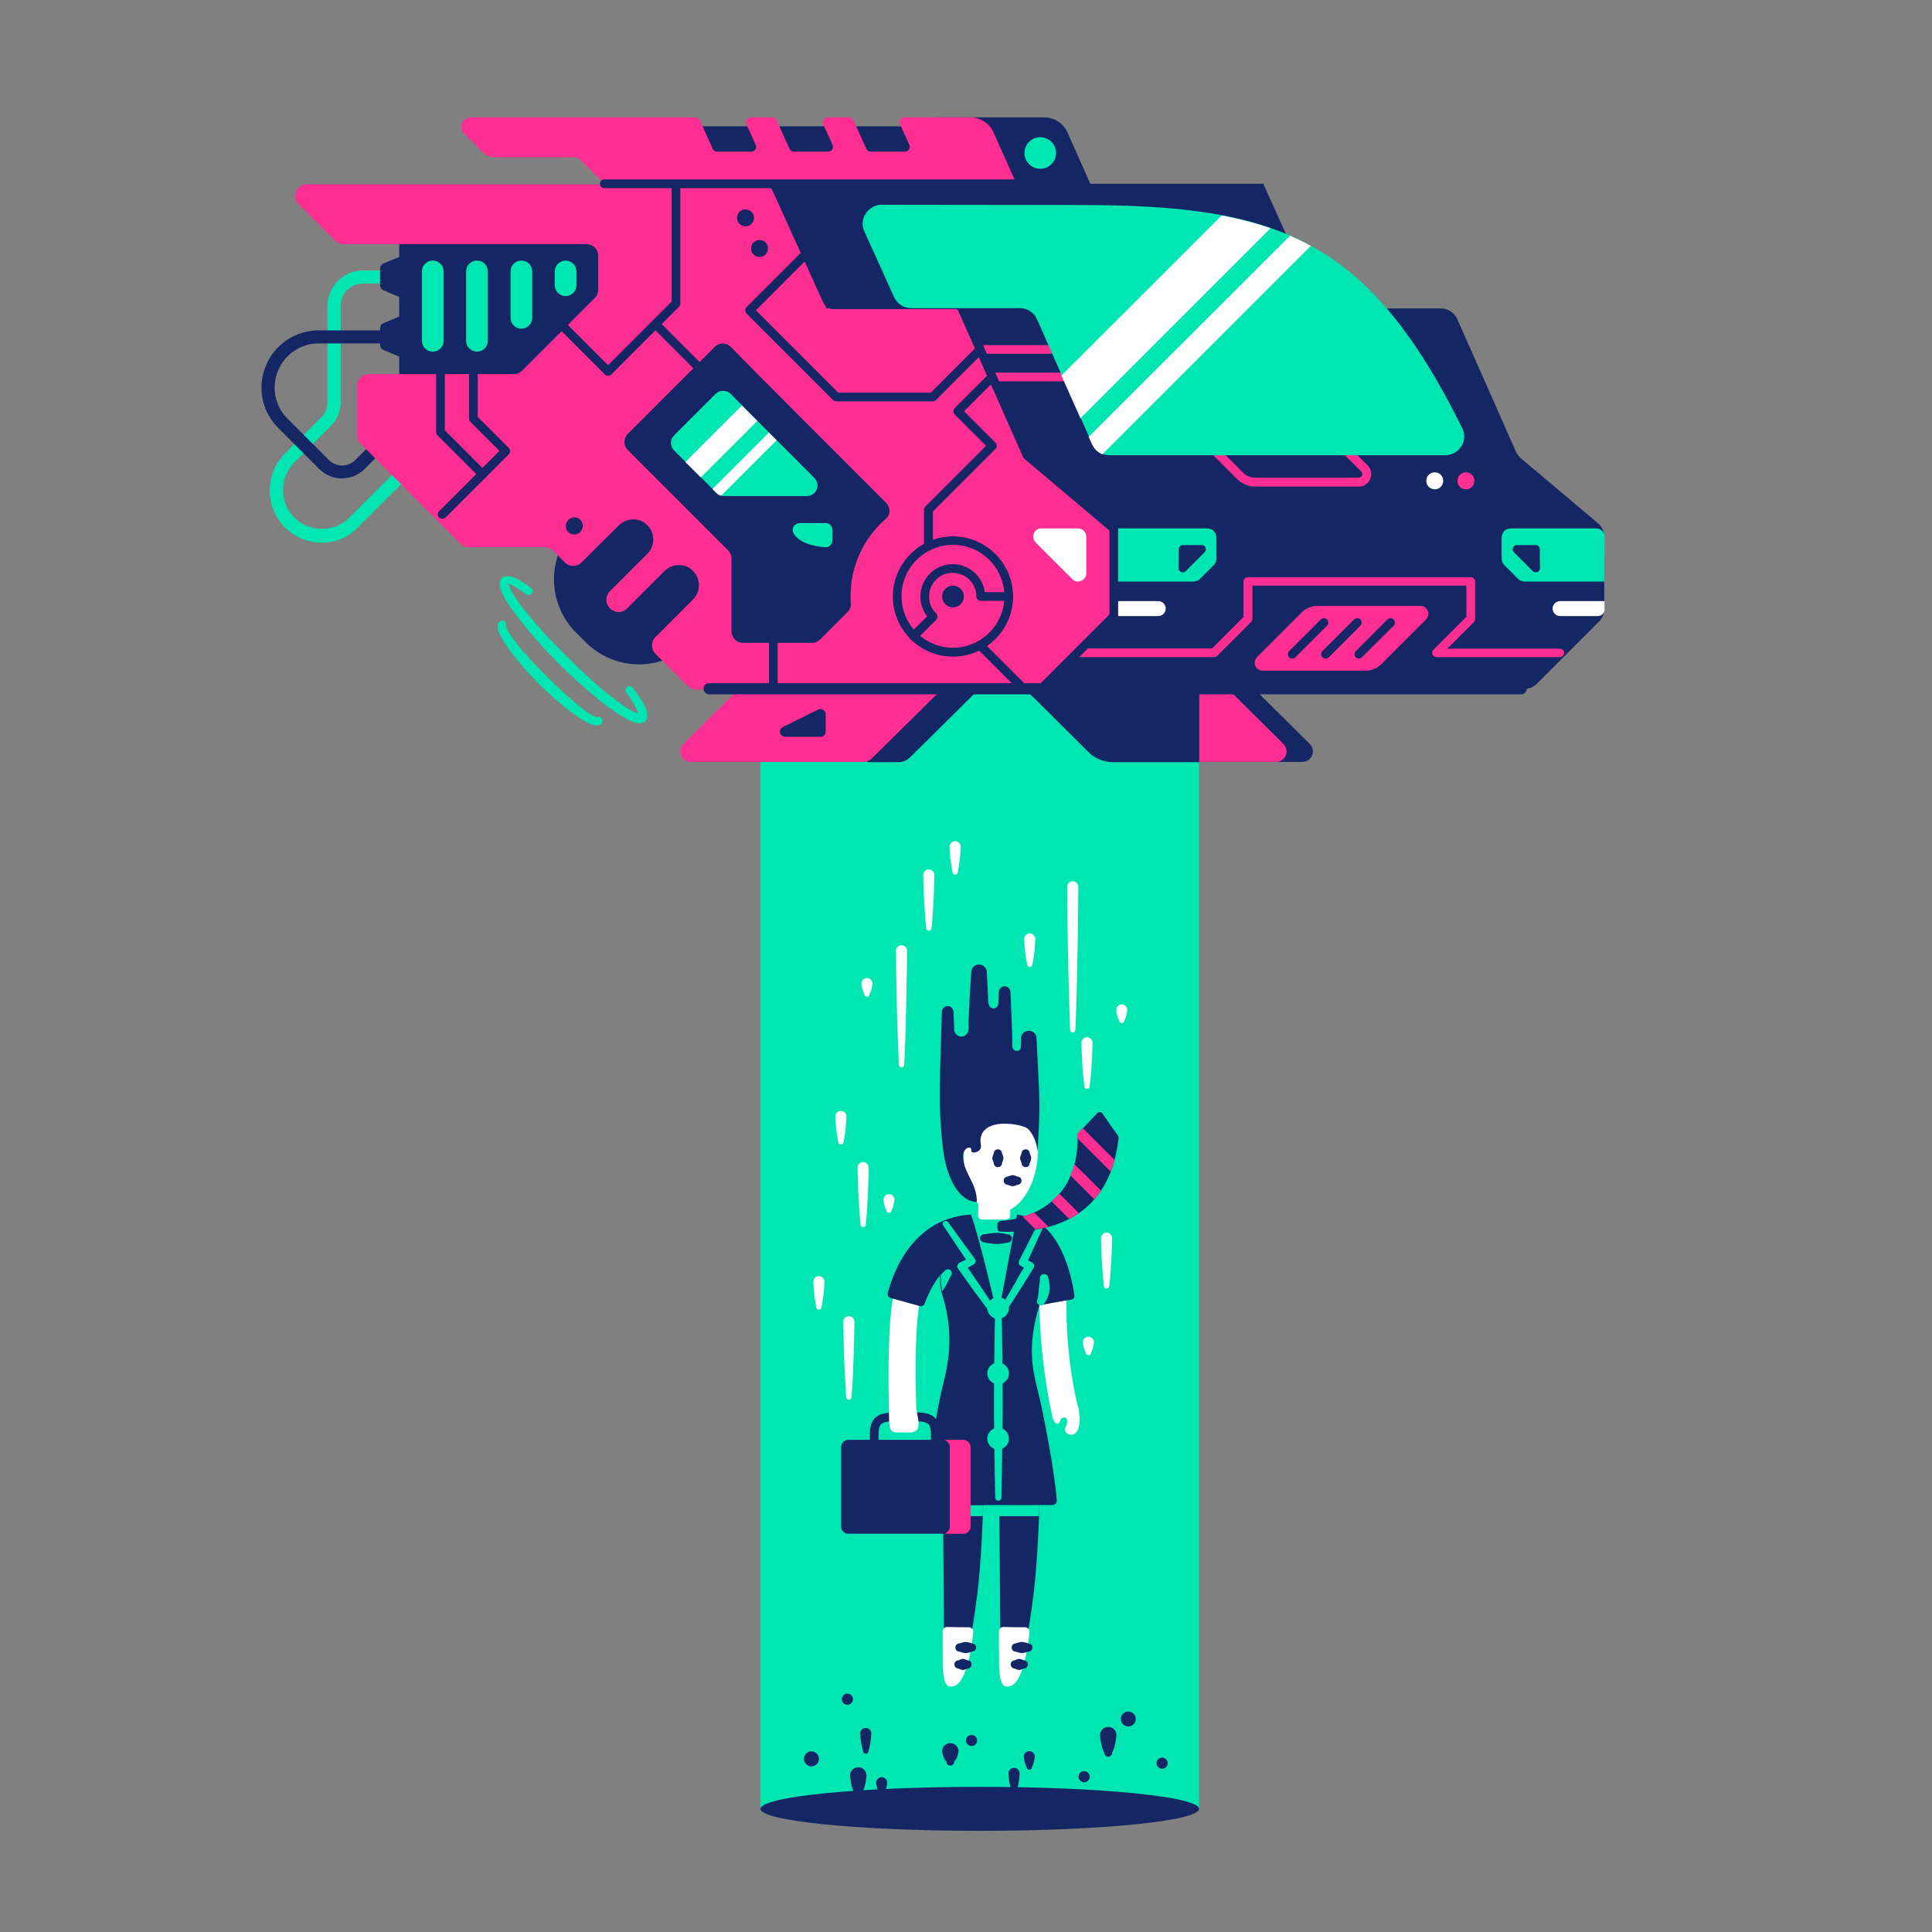 <?xml version="1.0" encoding="UTF-8"?><svg version="1.1" id="Calque_1" xmlns:serif="http://www.serif.com/" xmlns="http://www.w3.org/2000/svg" xmlns:xlink="http://www.w3.org/1999/xlink" x="0px" y="0px" viewBox="0 0 800 800" style="enable-background:new 0 0 800 800;" xml:space="preserve" width="800px" height="800px">

<rect x="0" y="0" width="800" height="800" fill="#808080" stroke="none"/>

<g id="Calque3">
	<rect x="290.8" y="52.3" width="93.6" height="17.7" style="fill:#142664;"/>
	<path d="M432.4,48.6c4.1,0,7.9,2.4,9.6,6.2c4.5,10.1,12.9,29,12.9,29h-39.4c-0.7,0-1.3-0.3-1.8-0.7
		c-3.5-3.5-18.9-18.8-28-27.8c-1.1-1.1-1.5-2.8-0.9-4.3c0.6-1.5,2.1-2.4,3.7-2.4C388.4,48.6,418.5,48.6,432.4,48.6L432.4,48.6z" style="fill:#142664;"/>
	<path d="M372.7,51.5c-0.3-0.6-0.2-1.4,0.1-2c0.4-0.6,1-0.9,1.7-0.9c7.8,0,27.3,0,27.3,0c4.1,0,7.9,2.4,9.6,6.2
		c4.5,10.1,12.9,29,12.9,29H258.1l-17.8-17.6c-0.7-0.7-1.7-1.1-2.8-1.1c0,0-24.1,0-32.6,0c-1.9,0-3.7-0.7-5-2.1
		c-2.9-2.9-7.7-7.7-7.7-7.7c-1.1-1.1-1.5-2.8-0.9-4.3c0.6-1.5,2.1-2.4,3.7-2.4h92.9c0.8,0,1.5,0.5,1.9,1.2c1.2,2.7,4.1,9.1,5.3,11.8
		c0.3,0.7,1.1,1.2,1.9,1.2c2.9,0,9.9,0,14.1,0c0.7,0,1.3-0.4,1.7-0.9c0.4-0.6,0.4-1.3,0.1-2c-1.1-2.5-2.7-6-3.8-8.4
		c-0.3-0.6-0.2-1.4,0.1-2c0.4-0.6,1-0.9,1.7-0.9c2.8,0,6.7,0,8.8,0c0.8,0,1.5,0.5,1.9,1.2c1.2,2.7,4.1,9.1,5.3,11.8
		c0.3,0.7,1.1,1.2,1.9,1.2c2.9,0,9.9,0,14.1,0c0.7,0,1.3-0.4,1.7-0.9c0.4-0.6,0.4-1.3,0.1-2c-1.1-2.5-2.7-6-3.8-8.4
		c-0.3-0.6-0.2-1.4,0.1-2c0.4-0.6,1-0.9,1.7-0.9c2.8,0,6.7,0,8.8,0c0.8,0,1.5,0.5,1.9,1.2c1.2,2.7,4.1,9.1,5.3,11.8
		c0.3,0.7,1.1,1.2,1.9,1.2c2.9,0,9.9,0,14.1,0c0.7,0,1.3-0.4,1.7-0.9c0.4-0.6,0.4-1.3,0.1-2C375.4,57.5,373.8,54,372.7,51.5
		L372.7,51.5z" style="fill:#FF2E93;"/>
	<path d="M493.7,285.2h25.6c0,0,13.9,13.8,23,22.8c1.3,1.3,1.7,3.2,1,4.8c-0.7,1.7-2.3,2.7-4.1,2.7h-13.9
		c-0.7,0-1.3-0.3-1.8-0.7C518.9,310.3,493.7,285.2,493.7,285.2L493.7,285.2z" style="fill:#142664;"/>
	<path d="M424.2,285.2h84.2c0,0,13.9,13.8,23,22.8c1.3,1.3,1.7,3.2,1,4.8c-0.7,1.7-2.3,2.7-4.1,2.7
		c-20.1,0-62.3,0-71.6,0c-1.2,0-2.3-0.5-3.1-1.3C447.7,308.5,424.2,285.2,424.2,285.2L424.2,285.2z" style="fill:#FF2E93;"/>
	<rect x="314.9" y="285.2" width="181.6" height="463.7" style="fill:#00E6B3;"/>
	<path d="M405.5,285.2h-21.1c0,0-17.9,17.7-26.3,26.1c-0.7,0.7-0.9,1.8-0.6,2.7c0.4,0.9,1.3,1.6,2.3,1.6
		c4,0,9.1,0,12.2,0c1.8,0,3.5-0.7,4.8-2C383.7,306.9,405.5,285.2,405.5,285.2L405.5,285.2z" style="fill:#142664;"/>
	<path d="M283.7,172.7c0,0-25.5,25.5-45.1,45.1c-5.9,5.9-9.2,13.8-9.2,22.1c0,8.3,3.3,16.3,9.2,22.1
		c1.3,1.3,2.6,2.6,3.9,3.9c5.9,5.9,13.8,9.2,22.1,9.2c8.3,0,16.3-3.3,22.1-9.2c19.6-19.6,45.1-45.1,45.1-45.1L283.7,172.7
		L283.7,172.7z" style="fill:#142664;"/>
	<path d="M165.3,99.8v57.3h51.8l32.9-32.9V99.8H165.3z" style="fill:#142664;"/>
	<g>
		<path d="M133.3,224.7c-5.8,0-11.2-2.2-15.3-6.3c-4.1-4.1-6.3-9.5-6.3-15.3s2.2-11.2,6.3-15.3l14.9-14.9
			c0,0,0.1-0.1,0.1-0.1c1.7-1.7,2.6-4,2.6-6.4v-39.7c0-8.1,6.6-14.7,14.7-14.7h8.1c1.5,0,2.7,1.2,2.7,2.7c0,1.5-1.2,2.7-2.7,2.7
			h-8.1c-5.1,0-9.2,4.1-9.2,9.2v39.7c0,3.9-1.5,7.6-4.3,10.4c0,0-0.1,0.1-0.2,0.1l-14.7,14.7c-3.1,3.1-4.7,7.1-4.7,11.4
			c0,4.3,1.7,8.4,4.7,11.4c3.1,3.1,7.1,4.7,11.4,4.7c4.3,0,8.4-1.7,11.4-4.7l22-22c1.1-1.1,2.8-1.1,3.8,0c1.1,1.1,1.1,2.8,0,3.8
			l-22,22C144.5,222.4,139.1,224.7,133.3,224.7z" style="fill:#00E6B3;"/>
	</g>
	<g>
		<path d="M141.6,198.1c-3.4,0-6.7-1.3-9.3-3.8l-17.1-17.1c-6.8-6.8-8.8-16.9-5.1-25.8c3.7-8.9,12.3-14.6,21.9-14.6h27
			c1.5,0,2.7,1.2,2.7,2.7s-1.2,2.7-2.7,2.7h-27c-7.4,0-14,4.4-16.9,11.3c-2.8,6.8-1.3,14.7,4,19.9l17.1,17.1c3,3,7.9,3,10.9,0
			l9.5-9.5c1.1-1.1,2.8-1.1,3.8,0c1.1,1.1,1.1,2.8,0,3.8l-9.5,9.5C148.3,196.8,144.9,198.1,141.6,198.1z" style="fill:#142664;"/>
	</g>
	<path d="M596.6,127.7c2.9,0,5.6,1.7,6.8,4.4c5.5,12.4,20.9,47.1,24.3,54.9c0.5,1,1.1,1.9,2,2.7
		c5.2,4.4,24.8,20.9,31.9,26.9c1.7,1.4,2.7,3.5,2.7,5.7v29.8c0,2-0.8,3.9-2.2,5.3c-5.6,5.6-20.2,20.2-25.7,25.7
		c-1.4,1.4-3.3,2.2-5.3,2.2c-26.5,0-214.8,0-214.8,0L289.6,76.1h233.5l23.3,51.6H596.6L596.6,127.7z" style="fill:#142664;"/>
	<path d="M240.8,232.9c-1.9,1.9-5,1.9-6.9,0c-1.7-1.7-3.6-3.6-4.9-4.9c-0.9-0.9-2.1-1.4-3.4-1.4c-6.2,0-25.2,0-31.4,0
		c-1.3,0-2.5-0.5-3.4-1.4c-6.7-6.7-34.9-34.9-41.5-41.5c-0.9-0.9-1.4-2.1-1.4-3.4c0-4.3,0-14.5,0-20.6c0-2.7,2.2-4.8,4.8-4.8h60.1
		c1.3,0,2.5-0.5,3.4-1.4c5.4-5.4,24.7-24.7,30.1-30.1c0.9-0.9,1.4-2.1,1.4-3.4c0-3.2,0-9.7,0-14.1c0-2.7-2.2-4.8-4.8-4.8
		c-19,0-88,0-100.7,0c-1.3,0-2.5-0.5-3.4-1.4c-2.9-2.9-9.6-9.6-15.1-15.1c-1.4-1.4-1.8-3.5-1.1-5.3c0.8-1.8,2.5-3,4.5-3
		c39.5,0,166.9,0,188.5,0c1.9,0,3.6,1.1,4.4,2.9c4.1,9,16.7,36.9,20.8,45.9c0.8,1.7,2.5,2.9,4.4,2.9c9.8,0,40,0,49.9,0
		c1.9,0,3.7,1.1,4.4,2.9c4.9,11,22.2,50.2,25.3,57c0.3,0.7,0.7,1.3,1.3,1.7c4.6,3.9,26.9,22.7,33.3,28.1c1.1,0.9,1.7,2.3,1.7,3.7
		c0,6.6,0,25.8,0,32c0,1.3-0.5,2.5-1.4,3.4c-5.1,5.1-22.2,22.2-27.3,27.3c-0.9,0.9-2.1,1.4-3.4,1.4c-16.1,0-124.6,0-140.8,0
		c-1.3,0-2.5-0.5-3.4-1.4c-2.9-2.9-9.4-9.4-13.4-13.4c-1.9-1.9-1.9-5,0-6.9c5.5-5.5,15.6-15.6,15.6-15.6c3.2-3.2,3.2-8.5,0-11.8
		s-8.5-3.2-11.8,0c0,0-10.1,10.1-15.6,15.6c-1.9,1.9-5,1.9-6.9,0c-0.1-0.1-0.2-0.2-0.2-0.2c-1.9-1.9-1.9-5,0-6.9
		c5.5-5.5,15.6-15.6,15.6-15.6c3.2-3.2,3.2-8.5,0-11.8s-8.5-3.2-11.8,0C256.5,217.3,246.3,227.4,240.8,232.9L240.8,232.9z" style="fill:#FF2E93;"/>
	<path d="M390.4,612.8l0.6,75.7c-0.4,2.3,1.2,4.4,3.5,4.8c2.3,0.4,4.4-1.2,4.8-3.5c0,0,3-9.7,5.5-30.8
		c1.4-11.8,2.1-27.2,2.7-46.3c0-4.7-3.8-8.6-8.6-8.6C394.2,604.2,390.4,608.1,390.4,612.8z" style="fill:#142664;"/>
	<path d="M390.4,623.2c0,0,16.8,0.1,16.7,0c0,0-0.2,4.6-0.2,4.6l-16.4,0C390.5,627.8,390.3,624.7,390.4,623.2
		L390.4,623.2z" style="fill:#00E6B3;"/>
	<path d="M413.7,612.8l0.6,75.7c-0.4,2.3,1.2,4.4,3.5,4.8c2.3,0.4,4.4-1.2,4.8-3.5c0,0,3-9.7,5.5-30.8
		c1.4-11.8,2.1-27.2,2.7-46.3c0-4.7-3.8-8.6-8.6-8.6C417.5,604.2,413.7,608.1,413.7,612.8z" style="fill:#142664;"/>
	<path d="M430.4,534.1c-0.5,26.8,5,50.8,5,50.8l11.1-2c0,0-5.5-19.2-4.9-47.3L430.4,534.1L430.4,534.1z" style="fill:#FFFFFF;"/>
	<path d="M370.6,533.4c-3.7,13.2-2.5,48.9-2.5,48.9l11.3-0.4c0,0-1.4-33.1,2.1-45.4L370.6,533.4z" style="fill:#FFFFFF;"/>
	<path d="M419.9,502.8c5.6,0.5,10.9,2.8,15.1,7.9c4.2,5.1,8,13.3,9.9,25.7c0.1,0.8-0.4,1.6-1.2,1.7
		c-3,0.5-9.7,1.7-12.7,2.3c-0.2,0-0.4,0-0.6,0c0,0.1-0.1,0.3-0.1,0.4c-4.4,14.6-3.3,23.8-1.2,32.4c3.5,13.7,8,39.2,8.5,48.3
		c0,0.4-0.2,0.9-0.5,1.2c-0.3,0.3-0.7,0.5-1.2,0.5c-8.2,0-42.9,0-51.1,0c-0.5,0-0.9-0.2-1.2-0.5c-0.3-0.3-0.5-0.8-0.5-1.2
		c0.5-9.1,4-34.6,7.4-48.2c2.2-8.5,4.6-20.8,0-36c-1-3.3-1.4-6.4-1.3-9.2c-2.4,3-4.5,6.8-6.3,11.6c-0.3,0.9-1.3,1.4-2.1,1.1
		c-2.9-0.8-8.9-2.5-11.9-3.3c-0.5-0.1-0.8-0.4-1.1-0.8c-0.2-0.4-0.3-0.9-0.2-1.4c3.2-11.3,8.2-19.1,14.2-24.3
		c5.8-5.1,12.8-7.6,20.5-8.1C402.7,502.8,419.9,502.8,419.9,502.8L419.9,502.8z" style="fill:#142664;"/>
	<path d="M402,502.8c1.4-0.2,18.3-0.2,19.2,0c-1.7,9.1-8,42.6-8,42.6S405.5,512,402,502.8z" style="fill:#00E6B3;"/>
	<g>
		<path d="M387.3,599c-1,0-1.8-0.8-1.8-1.8v-3.4c0-2-0.4-3.4-1.1-4.1c-1.3-1.2-4.1-1.2-7.3-1.1c-1.6,0-3.3,0-4.9,0
			c-3.3-0.1-6.1-0.1-7.3,1.1c-0.8,0.7-1.1,2.1-1.1,4.1v3.4c0,1-0.8,1.8-1.8,1.8s-1.8-0.8-1.8-1.8v-3.4c0-3.1,0.7-5.3,2.2-6.7
			c2.4-2.3,6-2.2,9.9-2.2c1.5,0,3.2,0,4.8,0c3.9-0.1,7.6-0.2,10,2.2c1.5,1.5,2.2,3.7,2.2,6.7v3.4C389.1,598.2,388.3,599,387.3,599z" style="fill:#142664;"/>
	</g>
	<path d="M401.9,599.2c0-0.8-0.3-1.6-0.9-2.1s-1.3-0.9-2.1-0.9c-2,0-4.5,0-6.5,0c-0.8,0-1.6,0.3-2.1,0.9
		c-0.6,0.6-0.9,1.3-0.9,2.1c0,7.3,0,25.7,0,32.9c0,0.8,0.3,1.6,0.9,2.1s1.3,0.9,2.1,0.9c2,0,4.5,0,6.5,0c0.8,0,1.6-0.3,2.1-0.9
		c0.6-0.6,0.9-1.3,0.9-2.1C401.9,624.9,401.9,606.5,401.9,599.2z" style="fill:#FF2E93;"/>
	<path d="M379.3,581.2c0,5.6,4,12.1-3.3,12c-8.2-0.2-7.9,1.5-7.9-12C368.1,581.2,379.3,577.5,379.3,581.2z" style="fill:#FFFFFF;"/>
	<path d="M435.5,585c0.6,5.2,3,5.2,3.4,3.5c0.6-2.5,4.6-2.3,2.3,2.6c-1.7,3.5,8.1,7,5.4-8.2
		C446.6,582.9,439.1,578.1,435.5,585L435.5,585z" style="fill:#FFFFFF;"/>
	<path d="M430.6,529.4c0,1.2-0.2,2.5-0.4,3.8c-0.1,0.4-0.1,0.8-0.1,1.2c0,0.4-0.1,0.8-0.1,1.2c-0.1,0.9-0.2,1.7-0.5,2.6
		c-0.4,0.8,0,1.8,0.8,2.2c0.8,0.4,1.8,0,2.2-0.8c0.8-1.1,1.3-2.3,1.7-3.5c0.2-0.5,0.3-1.1,0.4-1.7c0.1-0.8,0.1-1.5,0-2.2
		c-0.1-1.1-0.3-2.2-0.6-3.2c-0.1-0.9-1-1.6-1.9-1.4C431.2,527.7,430.5,528.5,430.6,529.4L430.6,529.4z" style="fill:#00E6B3;"/>
	<path d="M387.7,530.3c0,0,0-0.1,0.1-0.1c0.3-0.5,0.6-0.9,0.9-1.3c0.8-1,1.6-1.8,2.5-2.7c0.6-0.7,1.6-0.8,2.3-0.3
		c0.7,0.6,0.8,1.6,0.3,2.3c-0.6,1-1,1.9-1.5,2.9c-0.2,0.4-0.4,0.8-0.6,1.2c-0.4,0.7-0.8,1.3-1.2,1.9c-0.1,0.2-0.2,0.3-0.3,0.5
		c-0.5-2.4-0.8-4.7-0.7-6.9C388.8,528.7,388.3,529.5,387.7,530.3L387.7,530.3z" style="fill:#00E6B3;"/>
	<path d="M400,521.6l-9.4-14.1c-0.4-0.6-0.3-1.3,0.3-1.7c0.6-0.4,1.3-0.3,1.7,0.3l11.1,15.2c0.3,0.4,0.4,0.9,0.2,1.3
		c-0.1,0.5-0.4,0.9-0.9,1.1l-2.3,1.2c1,1.4,2.5,3.6,4.2,6.1c2.8,4.1,5.9,8.9,7.8,11.6c0.6,0.8,1,1.4,1.2,1.8c0.1,0,0.2,0.1,0.1,0.2
		c0.3,0.3,0.4,0.7,0.3,1.1c-0.1,0.4-0.3,0.7-0.6,0.8c-0.2,0.1-0.8,0.5-1.5-0.2c-0.1,0-0.2-0.2-0.3-0.3c-0.3-0.3-0.8-1-1.5-1.9
		c-2-2.6-5.4-7.2-8.3-11.2c-2.9-4.1-5.4-7.6-5.4-7.6c-0.3-0.4-0.4-0.9-0.2-1.4c0.1-0.5,0.4-0.9,0.9-1.1L400,521.6L400,521.6z
		 M412.8,544.2c-0.3,0.1-0.6,0.3-0.7,0.7C412.2,544.5,412.5,544.3,412.8,544.2z M413.8,544.2c0.1,0.1,0.2,0.1,0.3,0.2c0,0,0,0.1,0,0
		l0,0c0,0,0,0,0,0c0,0,0,0,0,0l-0.1-0.1C413.9,544.2,413.8,544.2,413.8,544.2L413.8,544.2z M413.6,544.1c-0.2-0.1-0.4-0.1-0.6-0.1
		c0.1,0,0.3,0,0.4,0C413.5,544.1,413.6,544.1,413.6,544.1z" style="fill:#00E6B3;"/>
	<path d="M424,524.9l-1.3-0.7c-0.8-0.4-1.1-1.4-0.7-2.2l8-15.7c0.3-0.6,1-0.9,1.7-0.6c0.6,0.3,0.9,1,0.6,1.7l-6.6,14.5
		l1.6,0.8c0.4,0.2,0.7,0.6,0.9,1c0.1,0.5,0.1,0.9-0.2,1.3c0,0-2.1,3.5-4.7,7.6c-2.6,4-5.6,8.7-7.3,11.3c-0.6,0.9-1.1,1.6-1.3,1.9
		c-1,1.4-2.4-0.1-2.4-0.3c-0.1-0.4,0-0.8,0.3-1.1l0,0c0.2-0.3,0.6-1,1.1-1.9c1.6-2.7,4.4-7.4,6.8-11.5
		C421.7,528.5,423.1,526.3,424,524.9L424,524.9z" style="fill:#00E6B3;"/>
	<path d="M405.1,498.6c-3.9-4.6-6.1-12.6-6.1-20.9c0-8.5,6.9-15.4,15.4-15.4s15.9,6.9,15.4,15.4
		c-0.6,11.5-5.5,20-11.5,23.2v2.5c0,0.4-0.2,0.8-0.5,1.1c-0.3,0.3-0.7,0.5-1.1,0.5c-2.5,0-7.5,0-10.1,0c-0.4,0-0.8-0.2-1.1-0.5
		c-0.3-0.3-0.5-0.7-0.5-1.1L405.1,498.6L405.1,498.6z" style="fill:#FFFFFF;"/>
	<path d="M407.6,514.4c-0.2,0-0.4,0-0.7-0.1c-0.3-0.1-0.5-0.3-0.6-0.4c-0.5-0.4-0.5-0.9-0.5-1.3c0-0.2,0.1-1.1,1.4-1.5
		c0,0,0.1,0,0.2,0c0,0,0.1,0,0.1,0c0.2,0,0.5-0.1,0.9-0.1c0.7-0.1,1.6-0.3,2.7-0.4c0.6,0,1.2-0.1,1.8-0.1c0.8,0,1.6,0.1,2.2,0.2
		c1.3,0.2,2.2,0.4,2.2,0.4c0.9,0,1.7,0.8,1.7,1.7c0,0.9-0.8,1.7-1.7,1.7c0,0-0.9,0.2-2.2,0.4c-0.7,0.1-1.4,0.2-2.2,0.2
		c-0.6,0-1.2,0-1.8-0.1c-1.1-0.1-2-0.3-2.7-0.4c-0.3,0-0.5-0.1-0.7-0.2l0,0C407.8,514.4,407.7,514.4,407.6,514.4L407.6,514.4
		c0,0.2,0,0.3-0.1,0.5L407.6,514.4z" style="fill:#142664;"/>
	<path d="M423,477.6c0,0-0.2,0.4-0.4,1c-0.1,0.3-0.2,0.7-0.2,1c0,0.2,0,0.4,0.1,0.6c0.2,0.8,0.5,1.4,0.5,1.4
		c0,0.9,0.7,1.7,1.7,1.7s1.7-0.7,1.7-1.7c0,0,0.3-0.6,0.5-1.4c0-0.2,0.1-0.4,0.1-0.6c0-0.4-0.1-0.7-0.2-1c-0.2-0.6-0.4-1-0.4-1
		c0-0.9-0.7-1.7-1.7-1.7S423,476.7,423,477.6L423,477.6z" style="fill:#142664;"/>
	<path d="M421.3,487.2c0,0-0.4-0.2-1-0.4c-0.3-0.1-0.7-0.2-1-0.2c-0.2,0-0.4,0-0.6,0.1c-0.8,0.2-1.4,0.5-1.4,0.5
		c-0.9,0-1.7,0.7-1.7,1.7c0,0.9,0.7,1.7,1.7,1.7c0,0,0.6,0.3,1.4,0.5c0.2,0,0.4,0.1,0.6,0.1c0.4,0,0.7-0.1,1-0.2
		c0.6-0.2,1-0.4,1-0.4c0.9,0,1.7-0.7,1.7-1.7C423,487.9,422.2,487.2,421.3,487.2z" style="fill:#142664;"/>
	<path d="M411.5,477.6c0,0-0.2,0.4-0.4,1c-0.1,0.3-0.2,0.7-0.2,1c0,0.2,0,0.4,0.1,0.6c0.2,0.8,0.5,1.4,0.5,1.4
		c0,0.9,0.7,1.7,1.7,1.7s1.7-0.7,1.7-1.7c0,0,0.3-0.6,0.5-1.4c0-0.2,0.1-0.4,0.1-0.6c0-0.4-0.1-0.7-0.2-1c-0.2-0.6-0.4-1-0.4-1
		c0-0.9-0.7-1.7-1.7-1.7S411.5,476.7,411.5,477.6L411.5,477.6z" style="fill:#142664;"/>
	<path d="M404.5,497.7c-7.2-0.1-12.5-9.5-14-21.9c-1.5-12.5-1.3-19.1-1.3-25.7v0c0-2.5,0.1-4.9,0.1-7.3
		c0.3-9.3,0.7-23.8,0.7-23.8c0-1.3,1.1-2.4,2.4-2.4c1.3,0,2.4,1.1,2.4,2.4c0,0,0.2,2.8,0.3,7.1c0,0,0,0,0,0.1c0.2,4,6.2,4.4,6-1
		c0,0,0,0,0,0c-0.1-1.7,0-3.2,0.1-5.6c0.4-9.3,1-17,1-17c0-1.8,1.4-3.2,3.2-3.2c1.8,0,3.2,1.4,3.2,3.2c0,0,0.3,5.2,0.6,12.1
		c0.2,4,4.1,3.4,4.2,0.8l0.2-4.7c0-1.3,1.1-2.4,2.4-2.4c1.3,0,2.4,1.1,2.4,2.4c0,0,0.4,7.7,0.7,17c0,1.4,0.1,3.2,0.1,5.4v0
		c0,2.4,3.4,2.7,3.5,0.4l0.1-3.6c0-1.8,1.4-3.2,3.2-3.2c1.8,0,3.2,1.4,3.2,3.2c0,0,0.6,11.1,1,20.4c0.1,2.4,0.2,4.8,0.2,7.3
		c0,4.2-0.2,8.5-0.4,12.2c-0.2,3.5-0.4,6.6-0.5,8.8v0l0,0c0,0.1,0,0.3,0,0.4l0,0c0-0.5,0.1-0.9,0.1-1.4c0-3.6-1.2-6.9-3.3-9.6
		c-0.4-0.5-0.9-0.9-1.5-1.2c-2-0.9-4.7-1.5-8.5-1.6c-0.1,0-0.2,0-0.3,0c-6.2,0-10.8,2.6-9.9,8.5c0.1,0.4,0.1,0.8,0.1,1
		c0.1,2.2-4.2,3.4-4,1.5c0.2-1.9-2.8-1.5-3.4,1.8c0,0.3,0,0.6,0,0.9C399,486,404.5,489.6,404.5,497.7L404.5,497.7L404.5,497.7
		L404.5,497.7z" style="fill:#142664;"/>
	<path d="M462.9,470.2c0.2,0.3,0.3,0.6,0.3,1c-4,36-32.2,39.4-48.9,38.8c-0.7,0-1.3-0.6-1.3-1.4c0-0.5,0-1.1,0-1.6
		c0-0.7,0.6-1.3,1.3-1.4c13.4-1,32.5-8.8,31.9-35.5c0-0.4,0.1-0.7,0.4-1c1.3-1.4,5.7-6,7.8-8.2c0.3-0.3,0.7-0.5,1.1-0.4
		c0.4,0,0.8,0.2,1,0.6C458.1,463.5,461.8,468.7,462.9,470.2L462.9,470.2z" style="fill:#142664;"/>
	<path d="M412,545.3c0,0-0.2,8-0.3,18.7c-0.1,5.7-0.1,12.2-0.1,18.7c0,3.8,0,7.6,0.1,11.2c0.1,14.3,0.4,26.2,0.4,26.2
		c0,0.7,0.6,1.3,1.3,1.3s1.3-0.6,1.3-1.3c0,0,0.2-11.9,0.4-26.2c0-3.6,0.1-7.4,0.1-11.2c0-6.5-0.1-13-0.1-18.7
		c-0.1-10.7-0.3-18.7-0.3-18.7c0-0.7-0.6-1.3-1.3-1.3S412,544.6,412,545.3L412,545.3z" style="fill:#00E6B3;"/>
	<path d="M393.3,599.2c0-0.8-0.3-1.6-0.9-2.1s-1.3-0.9-2.1-0.9c-8.2,0-30.8,0-39,0c-0.8,0-1.6,0.3-2.1,0.9
		c-0.6,0.6-0.9,1.3-0.9,2.1c0,7.3,0,25.7,0,32.9c0,0.8,0.3,1.6,0.9,2.1c0.6,0.6,1.3,0.9,2.1,0.9c8.2,0,30.8,0,39,0
		c0.8,0,1.6-0.3,2.1-0.9c0.6-0.6,0.9-1.3,0.9-2.1C393.3,624.9,393.3,606.5,393.3,599.2z" style="fill:#142664;"/>
	<path d="M424.4,673.8c0.5,0,1,0.2,1.4,0.6c0.4,0.4,0.5,0.9,0.5,1.5c-2.5,22.2-7.5,22.8-9.9,22.4
		c-1.6-0.2-2.7-3.1-2.7-9.5c0-7.5-0.1-11.3-0.1-13.2c0-0.5,0.2-1,0.5-1.3c0.4-0.4,0.8-0.6,1.3-0.6
		C417.7,673.8,421.9,673.8,424.4,673.8z" style="fill:#FFFFFF;"/>
	<path d="M401.1,673.8c0.5,0,1,0.2,1.4,0.6c0.4,0.4,0.5,0.9,0.5,1.5c-2.5,22.2-7.5,22.8-9.9,22.4
		c-1.6-0.2-2.7-3.1-2.7-9.5c0-7.5-0.1-11.3-0.1-13.2c0-0.5,0.2-1,0.5-1.3c0.4-0.4,0.8-0.6,1.3-0.6
		C394.4,673.8,398.6,673.8,401.1,673.8z" style="fill:#FFFFFF;"/>
	<path d="M420.6,683.9c0,0,0.5,0.2,1.3,0.4c0.4,0.1,0.8,0.2,1.3,0.2c0.2,0,0.5,0,0.8-0.1c0.6-0.1,1.2-0.3,1.8-0.5
		c0.9,0,1.7-0.7,1.7-1.7c0-0.9-0.7-1.7-1.7-1.7c-0.6-0.2-1.2-0.4-1.8-0.5c-0.3-0.1-0.5-0.1-0.8-0.1c-0.5,0-0.9,0.1-1.3,0.2
		c-0.8,0.2-1.3,0.4-1.3,0.4c-0.9,0-1.7,0.7-1.7,1.7C418.9,683.2,419.6,683.9,420.6,683.9z" style="fill:#142664;"/>
	<path d="M397.3,683.9c0,0,0.5,0.2,1.3,0.4c0.4,0.1,0.8,0.2,1.3,0.2c0.2,0,0.5,0,0.8-0.1c0.6-0.1,1.2-0.3,1.8-0.5
		c0.9,0,1.7-0.7,1.7-1.7c0-0.9-0.7-1.7-1.7-1.7c-0.6-0.2-1.2-0.4-1.8-0.5c-0.3-0.1-0.5-0.1-0.8-0.1c-0.5,0-0.9,0.1-1.3,0.2
		c-0.8,0.2-1.3,0.4-1.3,0.4c-0.9,0-1.7,0.7-1.7,1.7C395.6,683.2,396.3,683.9,397.3,683.9z" style="fill:#142664;"/>
	<path d="M420.2,690.9c0,0,0.3,0.2,0.9,0.4c0.3,0.1,0.6,0.2,0.9,0.2c0.2,0,0.4,0,0.6-0.1c0.8-0.2,1.3-0.5,1.3-0.5
		c0.9,0,1.7-0.7,1.7-1.7s-0.7-1.7-1.7-1.7c0,0-0.5-0.3-1.3-0.5c-0.2,0-0.4-0.1-0.6-0.1c-0.3,0-0.7,0.1-0.9,0.2
		c-0.6,0.2-0.9,0.4-0.9,0.4c-0.9,0-1.7,0.7-1.7,1.7C418.5,690.2,419.3,690.9,420.2,690.9z" style="fill:#142664;"/>
	<path d="M396.9,690.9c0,0,0.3,0.2,0.9,0.4c0.3,0.1,0.6,0.2,0.9,0.2c0.2,0,0.4,0,0.6-0.1c0.8-0.2,1.3-0.5,1.3-0.5
		c0.9,0,1.7-0.7,1.7-1.7s-0.7-1.7-1.7-1.7c0,0-0.5-0.3-1.3-0.5c-0.2,0-0.4-0.1-0.6-0.1c-0.3,0-0.7,0.1-0.9,0.2
		c-0.6,0.2-0.9,0.4-0.9,0.4c-0.9,0-1.7,0.7-1.7,1.7C395.2,690.2,396,690.9,396.9,690.9z" style="fill:#142664;"/>
	<path d="M413.7,623.2c0,0,16.8,0.1,16.7,0c0,0-0.2,4.6-0.2,4.6l-16.4,0C413.8,627.8,413.6,624.7,413.7,623.2
		L413.7,623.2z" style="fill:#00E6B3;"/>
	<circle cx="413.3" cy="541.6" r="4.5" style="fill:#00E6B3;"/>
	<circle cx="413.3" cy="568.7" r="4.5" style="fill:#00E6B3;"/>
	<circle cx="413.3" cy="595.7" r="4.5" style="fill:#00E6B3;"/>
	<path d="M372.3,127.7h-30.1l-23.3-51.6h30.1L372.3,127.7z" style="fill:#142664;"/>
	<path d="M317.7,101.4c0.8,1.8,0,3.9-1.7,4.7c-1.8,0.8-3.9,0-4.7-1.7c-0.8-1.8,0-3.9,1.7-4.7
		C314.8,98.9,316.9,99.6,317.7,101.4z" style="fill:#142664;"/>
	<path d="M241,216.3c0.8,1.8,0,3.9-1.7,4.7c-1.8,0.8-3.9,0-4.7-1.7c-0.8-1.8,0-3.9,1.7-4.7
		C238.1,213.7,240.2,214.5,241,216.3L241,216.3z" style="fill:#142664;"/>
	<path d="M597.3,197.6c0.8,1.8,0,3.9-1.7,4.7c-1.8,0.8-3.9,0-4.7-1.7c-0.8-1.8,0-3.9,1.7-4.7
		C594.3,195.1,596.4,195.8,597.3,197.6L597.3,197.6z" style="fill:#FFFFFF;"/>
	<path d="M436.7,60.6c1.5,3.3,0.1,7.1-3.2,8.7c-3.3,1.5-7.1,0.1-8.7-3.2c-1.5-3.3-0.1-7.1,3.2-8.7
		C431.3,55.9,435.2,57.4,436.7,60.6z" style="fill:#00E6B3;"/>
	<path d="M610.2,197.6c0.8,1.8,0,3.9-1.7,4.7c-1.8,0.8-3.9,0-4.7-1.7c-0.8-1.8,0-3.9,1.7-4.7
		C607.2,195.1,609.4,195.8,610.2,197.6L610.2,197.6z" style="fill:#FF2E93;"/>
	<path d="M311.9,88.7c0.8,1.8,0,3.9-1.7,4.7c-1.8,0.8-3.9,0-4.7-1.7c-0.8-1.8,0-3.9,1.7-4.7
		C308.9,86.2,311,87,311.9,88.7L311.9,88.7z" style="fill:#142664;"/>
	<g>
		<path d="M384.4,228c-1,0-1.8-0.8-1.8-1.8v-15.1c0-0.5,0.2-0.9,0.5-1.3l25.2-25.2l-13-13c-0.7-0.7-0.7-1.9,0-2.6
			l14.3-14.3c0.7-0.7,1.8-0.7,2.6,0c0.7,0.7,0.7,1.9,0,2.6l-13,13l13,13c0.7,0.7,0.7,1.9,0,2.6l-25.9,25.9v14.4
			C386.2,227.2,385.4,228,384.4,228z" style="fill:#142664;"/>
	</g>
	<g>
		<path d="M386.1,166.2h-39.8c-0.5,0-0.9-0.2-1.3-0.5l-35.9-35.9c-0.7-0.7-0.7-1.9,0-2.6l22.1-22.1
			c0.7-0.7,1.9-0.7,2.6,0c0.7,0.7,0.7,1.9,0,2.6L313,128.5l34.1,34.1h38.3l19.2-19.2c0.7-0.7,1.8-0.7,2.6,0c0.7,0.7,0.7,1.9,0,2.6
			l-19.7,19.7C387.1,166,386.6,166.2,386.1,166.2z" style="fill:#142664;"/>
	</g>
	<g>
		<path d="M394.6,271.9c-13.7,0-24.9-11.2-24.9-24.9c0-13.7,11.2-24.9,24.9-24.9c13.7,0,24.9,11.2,24.9,24.9
			C419.5,260.7,408.3,271.9,394.6,271.9z M394.6,225.6c-11.8,0-21.3,9.6-21.3,21.3c0,11.8,9.6,21.3,21.3,21.3
			c11.8,0,21.3-9.6,21.3-21.3C415.9,235.2,406.4,225.6,394.6,225.6z" style="fill:#142664;"/>
	</g>
	<g>
		<path d="M378.3,265.2c-0.5,0-0.9-0.2-1.3-0.5c-0.7-0.7-0.7-1.9,0-2.6l6.9-6.9c-1.8-2.3-2.8-5.2-2.8-8.2
			c0-7.4,6-13.4,13.4-13.4c6.8,0,12.4,5.1,13.3,11.6h9.8c1,0,1.8,0.8,1.8,1.8c0,1-0.8,1.8-1.8,1.8h-11.5c-1,0-1.8-0.8-1.8-1.8
			c0-5.4-4.4-9.8-9.8-9.8c-5.4,0-9.8,4.4-9.8,9.8c0,2.7,1,5.1,3,7c0.3,0.3,0.5,0.8,0.5,1.3c0,0.5-0.2,0.9-0.5,1.3l-8.1,8.1
			C379.3,265,378.8,265.2,378.3,265.2z" style="fill:#142664;"/>
	</g>
	<path d="M449.8,222.2c0-0.9-0.4-1.8-1-2.4c-0.6-0.6-1.5-1-2.4-1h-15.2c-1.4,0-2.6,0.8-3.1,2.1
		c-0.5,1.3-0.2,2.7,0.7,3.7c4.5,4.5,10.7,10.7,15.2,15.2c1,1,2.4,1.3,3.7,0.7c1.3-0.5,2.1-1.8,2.1-3.1
		C449.8,232.3,449.8,226,449.8,222.2L449.8,222.2z" style="fill:#FFFFFF;"/>
	<circle cx="394.6" cy="247" r="4.5" style="fill:#142664;"/>
	<path d="M366.9,208.2c0.9,0.9,1.4,2.2,1.4,3.4c0,1.3-0.6,2.5-1.6,3.3c-8.9,7.8-14.5,19.2-14.5,32c0,1,0,2,0.1,2.9
		c0.1,1.3-0.4,2.7-1.3,3.6c-2.8,2.8-8.7,8.7-11.4,11.4c-0.9,0.9-2.1,1.4-3.3,1.4c-5.4,0-20.9,0-28.7,0c-1.2,0-2.4-0.5-3.3-1.4
		c-0.9-0.9-1.4-2.1-1.4-3.3c0-8.1,0-24.7,0-30.3c0-1.2-0.5-2.4-1.4-3.3c-6.2-6.2-32.3-32.3-41.6-41.6c-1.8-1.8-1.8-4.7,0-6.6
		c7.9-7.9,28.1-28.1,36.1-36.1c1.8-1.8,4.7-1.8,6.6,0C314.3,155.7,354.5,195.8,366.9,208.2L366.9,208.2z" style="fill:#142664;"/>
	<path d="M337.2,197.9c1.3,1.3,1.6,3.2,1,4.8c-0.7,1.7-2.3,2.7-4.1,2.7c-11.4,0-28.7,0-34.3,0c-1.2,0-2.3-0.5-3.1-1.3
		c-3.4-3.4-12.7-12.7-17.6-17.6c-0.8-0.8-1.3-2-1.3-3.1c0-1.2,0.5-2.3,1.3-3.1c4.5-4.5,12.7-12.7,17.2-17.2c1.7-1.7,4.5-1.7,6.3,0
		C309.6,170.3,327.1,187.8,337.2,197.9L337.2,197.9z" style="fill:#00E6B3;"/>
	<g>
		<path d="M251.8,155.6c-0.5,0-0.9-0.2-1.3-0.5l-18-18c-0.7-0.7-0.7-1.9,0-2.6c0.7-0.7,1.9-0.7,2.6,0l16.7,16.7
			l26.3-26.3V77.3c0-1,0.8-1.8,1.8-1.8c1,0,1.8,0.8,1.8,1.8v48.4c0,0.5-0.2,0.9-0.5,1.3l-28.1,28.1
			C252.7,155.4,252.3,155.6,251.8,155.6z" style="fill:#142664;"/>
	</g>
	<g>
		<path d="M288.5,153.1c-0.5,0-0.9-0.2-1.3-0.5l-17.1-17.1c-0.7-0.7-0.7-1.9,0-2.6c0.7-0.7,1.9-0.7,2.6,0l17.1,17.1
			c0.7,0.7,0.7,1.9,0,2.6C289.5,153,289,153.1,288.5,153.1z" style="fill:#142664;"/>
	</g>
	<g>
		<path d="M320.2,287.1c-1,0-1.8-0.8-1.8-1.8v-19c0-1,0.8-1.8,1.8-1.8s1.8,0.8,1.8,1.8v19
			C322,286.2,321.2,287.1,320.2,287.1z" style="fill:#142664;"/>
	</g>
	<g>
		<path d="M183.1,214.8c-0.5,0-0.9-0.2-1.3-0.5c-0.7-0.7-0.7-1.9,0-2.6l25-25l-12.1-12.1c-0.3-0.3-0.5-0.8-0.5-1.3
			v-18.5c0-1,0.8-1.8,1.8-1.8s1.8,0.8,1.8,1.8v17.8l12.9,12.9c0.7,0.7,0.7,1.9,0,2.6l-26.2,26.2C184,214.6,183.6,214.8,183.1,214.8z
			" style="fill:#142664;"/>
	</g>
	<g>
		<path d="M199.8,198.1c-0.5,0-0.9-0.2-1.3-0.5l-17.4-17.4c-0.3-0.3-0.5-0.8-0.5-1.3v-24.1c0-1,0.8-1.8,1.8-1.8
			s1.8,0.8,1.8,1.8v23.4l16.9,16.9c0.7,0.7,0.7,1.9,0,2.6C200.7,198,200.3,198.1,199.8,198.1z" style="fill:#142664;"/>
	</g>
	<path d="M174.7,112.4v28.7c0,2.5,2,4.5,4.5,4.5s4.5-2,4.5-4.5v-28.7c0-2.5-2-4.5-4.5-4.5S174.7,109.9,174.7,112.4z" style="fill:#00E6B3;"/>
	<path d="M193,112.4v28.7c0,2.5,2,4.5,4.5,4.5s4.5-2,4.5-4.5v-28.7c0-2.5-2-4.5-4.5-4.5S193,109.9,193,112.4z" style="fill:#00E6B3;"/>
	<path d="M211.4,112.4v19.2c0,2.5,2,4.5,4.5,4.5s4.5-2,4.5-4.5v-19.2c0-2.5-2-4.5-4.5-4.5S211.4,109.9,211.4,112.4z" style="fill:#00E6B3;"/>
	<path d="M229.7,112.4v5.7c0,2.5,2,4.5,4.5,4.5c2.5,0,4.5-2,4.5-4.5v-5.7c0-2.5-2-4.5-4.5-4.5
		C231.8,107.9,229.7,109.9,229.7,112.4z" style="fill:#00E6B3;"/>
	<path d="M390.2,285.2h-84.2c0,0-13.9,13.8-23,22.8c-1.3,1.3-1.7,3.2-1,4.8c0.7,1.7,2.3,2.7,4.1,2.7
		c20.1,0,62.3,0,71.6,0c1.2,0,2.3-0.5,3.1-1.3C366.7,308.5,390.2,285.2,390.2,285.2L390.2,285.2z" style="fill:#FF2E93;"/>
	<path d="M166.4,105.9c0,0-5.1,2.2-7.6,3.2c-0.9,0.4-1.4,1.2-1.4,2.1c0,1.9,0,5,0,6.9c0,0.9,0.6,1.8,1.4,2.1
		c2.5,1.1,7.6,3.2,7.6,3.2V105.9L166.4,105.9z" style="fill:#142664;"/>
	<path d="M166.4,130.6c0,0-5.1,2.2-7.6,3.2c-0.9,0.4-1.4,1.2-1.4,2.1c0,1.9,0,5,0,6.9c0,0.9,0.6,1.8,1.4,2.1
		c2.5,1.1,7.6,3.2,7.6,3.2V130.6L166.4,130.6z" style="fill:#142664;"/>
	<g>
		<path d="M352.6,578.5c0,0,0.5-5.8,0.7-12.5c0.4-8.7,0.5-18.7,0.5-18.7c0-1.2-1-2.3-2.3-2.3s-2.3,1-2.3,2.3
			c0,0,0.1,10,0.5,18.7c0.3,6.7,0.7,12.5,0.7,12.5c0,0.6,0.5,1.1,1.1,1.1S352.6,579.1,352.6,578.5L352.6,578.5z" style="fill:#FFFFFF;"/>
		<path d="M374.4,440.9c0,0,0.5-8.8,0.7-18.9c0.4-13.1,0.5-28.3,0.5-28.3c0-1.2-1-2.3-2.3-2.3c-1.2,0-2.3,1-2.3,2.3
			c0,0,0.1,15.2,0.5,28.3c0.3,10,0.7,18.9,0.7,18.9c0,0.6,0.5,1.1,1.1,1.1C373.9,442,374.4,441.5,374.4,440.9L374.4,440.9z" style="fill:#FFFFFF;"/>
		<path d="M445.3,426.4c0,0,0.5-11.1,0.7-23.7c0.4-16.5,0.5-35.5,0.5-35.5c0-1.2-1-2.3-2.3-2.3s-2.3,1-2.3,2.3
			c0,0,0.1,19,0.5,35.5c0.3,12.6,0.7,23.7,0.7,23.7c0,0.6,0.5,1.1,1.1,1.1C444.9,427.5,445.3,427,445.3,426.4L445.3,426.4z" style="fill:#FFFFFF;"/>
		<path d="M340.2,541.2c0,0,0.4-1.9,0.7-4.2c0.4-2.9,0.5-6.3,0.5-6.3c0-1.2-1-2.3-2.3-2.3s-2.3,1-2.3,2.3
			c0,0,0.1,3.4,0.5,6.3c0.3,2.3,0.7,4.2,0.7,4.2c0,0.6,0.5,1.1,1.1,1.1C339.7,542.3,340.2,541.8,340.2,541.2L340.2,541.2z" style="fill:#FFFFFF;"/>
		<path d="M349.3,472.8c0,0,0.4-1.9,0.7-4.2c0.4-2.9,0.5-6.3,0.5-6.3c0-1.2-1-2.3-2.3-2.3s-2.3,1-2.3,2.3
			c0,0,0.1,3.4,0.5,6.3c0.3,2.3,0.7,4.2,0.7,4.2c0,0.6,0.5,1.1,1.1,1.1C348.8,473.9,349.3,473.4,349.3,472.8L349.3,472.8z" style="fill:#FFFFFF;"/>
		<path d="M427.5,399.3c0,0,0.4-1.9,0.7-4.2c0.4-2.9,0.5-6.3,0.5-6.3c0-1.2-1-2.3-2.3-2.3c-1.2,0-2.3,1-2.3,2.3
			c0,0,0.1,3.4,0.5,6.3c0.3,2.3,0.7,4.2,0.7,4.2c0,0.6,0.5,1.1,1.1,1.1S427.5,399.9,427.5,399.3L427.5,399.3z" style="fill:#FFFFFF;"/>
		<path d="M396.6,361.1c0,0,0.4-1.9,0.7-4.2c0.4-2.9,0.5-6.3,0.5-6.3c0-1.2-1-2.3-2.3-2.3s-2.3,1-2.3,2.3
			c0,0,0.1,3.4,0.5,6.3c0.3,2.3,0.7,4.2,0.7,4.2c0,0.6,0.5,1.1,1.1,1.1C396.1,362.2,396.6,361.7,396.6,361.1L396.6,361.1z" style="fill:#FFFFFF;"/>
		<path d="M451.2,449.8c0,0,0.5-3.4,0.7-7.2c0.4-5,0.5-10.8,0.5-10.8c0-1.2-1-2.3-2.3-2.3c-1.2,0-2.3,1-2.3,2.3
			c0,0,0.1,5.8,0.5,10.8c0.3,3.9,0.7,7.2,0.7,7.2c0,0.6,0.5,1.1,1.1,1.1C450.7,450.9,451.2,450.4,451.2,449.8L451.2,449.8z" style="fill:#FFFFFF;"/>
		<path d="M385.7,384.3c0,0,0.5-4.1,0.7-8.8c0.4-6.1,0.5-13.2,0.5-13.2c0-1.2-1-2.3-2.3-2.3c-1.2,0-2.3,1-2.3,2.3
			c0,0,0.1,7.1,0.5,13.2c0.3,4.7,0.7,8.8,0.7,8.8c0,0.6,0.5,1.1,1.1,1.1C385.2,385.4,385.7,384.9,385.7,384.3L385.7,384.3z" style="fill:#FFFFFF;"/>
		<path d="M369.2,501.1c0,0,0.4-0.7,0.7-1.7c0.3-1.2,0.5-2.6,0.5-2.6c0-1.2-1-2.3-2.3-2.3s-2.3,1-2.3,2.3
			c0,0,0.1,1.4,0.5,2.6c0.3,1,0.7,1.7,0.7,1.7c0,0.6,0.5,1.1,1.1,1.1S369.2,501.7,369.2,501.1L369.2,501.1z" style="fill:#FFFFFF;"/>
		<path d="M360.1,411.6c0,0,0.4-0.7,0.7-1.7c0.3-1.2,0.5-2.6,0.5-2.6c0-1.2-1-2.3-2.3-2.3s-2.3,1-2.3,2.3
			c0,0,0.1,1.4,0.5,2.6c0.3,1,0.7,1.7,0.7,1.7c0,0.6,0.5,1.1,1.1,1.1S360.1,412.2,360.1,411.6L360.1,411.6z" style="fill:#FFFFFF;"/>
		<path d="M465.6,422.5c0,0,0.4-0.7,0.7-1.7c0.3-1.2,0.5-2.6,0.5-2.6c0-1.2-1-2.3-2.3-2.3c-1.2,0-2.3,1-2.3,2.3
			c0,0,0.1,1.4,0.5,2.6c0.3,1,0.7,1.7,0.7,1.7c0,0.6,0.5,1.1,1.1,1.1C465.1,423.6,465.6,423.1,465.6,422.5L465.6,422.5z" style="fill:#FFFFFF;"/>
		<path d="M451.8,560.1c0,0,0.4-0.7,0.7-1.7c0.3-1.2,0.5-2.6,0.5-2.6c0-1.2-1-2.3-2.3-2.3s-2.3,1-2.3,2.3
			c0,0,0.1,1.4,0.5,2.6c0.3,1,0.7,1.7,0.7,1.7c0,0.6,0.5,1.1,1.1,1.1S451.8,560.7,451.8,560.1L451.8,560.1z" style="fill:#FFFFFF;"/>
		<path d="M358.5,507c0,0,0.5-4.4,0.7-9.4c0.4-6.5,0.5-14.1,0.5-14.1c0-1.2-1-2.3-2.3-2.3s-2.3,1-2.3,2.3
			c0,0,0.1,7.6,0.5,14.1c0.3,5,0.7,9.4,0.7,9.4c0,0.6,0.5,1.1,1.1,1.1C358.1,508.1,358.5,507.6,358.5,507L358.5,507z" style="fill:#FFFFFF;"/>
		<path d="M459.3,532.5c0,0,0.5-3.7,0.7-7.9c0.4-5.5,0.5-11.9,0.5-11.9c0-1.2-1-2.3-2.3-2.3c-1.2,0-2.3,1-2.3,2.3
			c0,0,0.1,6.4,0.5,11.9c0.3,4.2,0.7,7.9,0.7,7.9c0,0.6,0.5,1.1,1.1,1.1C458.8,533.5,459.3,533,459.3,532.5L459.3,532.5z" style="fill:#FFFFFF;"/>
	</g>
	<path d="M448.3,467.1l13.2,13.2c-0.5,1.7-1,3.3-1.6,4.8L446,471.2c0-0.4,0-0.8,0-1.1c0-0.4,0.1-0.7,0.4-1L448.3,467.1
		L448.3,467.1z" style="fill:#FF2E93;"/>
	<path d="M444.8,482l11.1,11c-0.9,1.3-1.8,2.5-2.8,3.6l-9.9-9.9C443.8,485.3,444.4,483.7,444.8,482L444.8,482z" style="fill:#FF2E93;"/>
	<path d="M438.6,494.2l8.1,8.1c-1.3,0.9-2.6,1.7-4,2.4l-7.3-7.3C436.6,496.4,437.6,495.3,438.6,494.2z" style="fill:#FF2E93;"/>
	<path d="M428.1,502l6,6c-1.8,0.5-3.5,0.8-5.3,1.1l-5.3-5.3C425.1,503.3,426.6,502.7,428.1,502z" style="fill:#FF2E93;"/>
	<path d="M496.5,315.6h-35.6c-3.9,0-7.6-1.5-10.3-4.3c-8.4-8.4-26.3-26.1-26.3-26.1h72.3V315.6z" style="fill:#142664;"/>
	<path d="M293.6,287.5h336.3c1.2,0,2.3-1,2.3-2.3c0-1.2-1-2.3-2.3-2.3H293.6c-1.2,0-2.3,1-2.3,2.3
		C291.4,286.5,292.4,287.5,293.6,287.5z" style="fill:#142664;"/>
	<path d="M461.2,218.8h38.7c1,0,2,0.4,2.7,1.1c0.7,0.7,1.1,1.7,1.1,2.7c0,2.8,0,6.6,0,8.7c0,1-0.4,2-1.1,2.7
		c-1.5,1.5-4.2,4.2-5.7,5.7c-0.7,0.7-1.7,1.1-2.7,1.1c-6.8,0-33,0-33,0L461.2,218.8L461.2,218.8z" style="fill:#00E6B3;"/>
	<path d="M664.4,222.1c0-0.9-0.3-1.7-1-2.3c-0.6-0.6-1.4-1-2.3-1c-7.8,0-27.2,0-35.5,0c-1,0-2,0.4-2.7,1.1
		c-0.7,0.7-1.1,1.7-1.1,2.7c0,2.8,0,6.6,0,8.7c0,1,0.4,2,1.1,2.7c1.5,1.5,4.2,4.2,5.7,5.7c0.7,0.7,1.7,1.1,2.7,1.1c6.8,0,33,0,33,0
		L664.4,222.1L664.4,222.1z" style="fill:#00E6B3;"/>
	<path d="M461.2,255.1h18.4c1.7,0,3.1-1.4,3.1-3.1c0,0,0,0,0,0c0-1.7-1.4-3.1-3.1-3.1c-6,0-18.4,0-18.4,0V255.1
		L461.2,255.1z" style="fill:#FFFFFF;"/>
	<path d="M664.4,252.4c0,0.7-0.3,1.4-0.8,1.9c-0.5,0.5-1.2,0.8-1.9,0.8H646c-1.7,0-3.1-1.4-3.1-3.1c0,0,0,0,0,0
		c0-1.7,1.4-3.1,3.1-3.1c6,0,18.4,0,18.4,0V252.4L664.4,252.4z" style="fill:#FFFFFF;"/>
	<g>
		<path d="M645.8,272.1h-50.9c-0.7,0-1.4-0.4-1.7-1.1c-0.3-0.7-0.1-1.5,0.4-2l13.6-13.6v-12.9h-88.6v13.7
			c0,0.5-0.2,0.9-0.5,1.3l-14.1,14.1c-0.3,0.3-0.8,0.5-1.3,0.5H446c-1,0-1.8-0.8-1.8-1.8c0-1,0.8-1.8,1.8-1.8h55.9l13-13v-14.7
			c0-1,0.8-1.8,1.8-1.8H609c1,0,1.8,0.8,1.8,1.8v15.5c0,0.5-0.2,0.9-0.5,1.3l-11,11h46.6c1,0,1.8,0.8,1.8,1.8
			C647.6,271.3,646.8,272.1,645.8,272.1z" style="fill:#FF2E93;"/>
	</g>
	<g>
		<path d="M434.8,146.5h-29c-1,0-1.8-0.8-1.8-1.8s0.8-1.8,1.8-1.8h29c1,0,1.8,0.8,1.8,1.8S435.8,146.5,434.8,146.5z" style="fill:#FF2E93;"/>
	</g>
	<g>
		<path d="M439.9,157.9h-29c-1,0-1.8-0.8-1.8-1.8c0-1,0.8-1.8,1.8-1.8h29c1,0,1.8,0.8,1.8,1.8
			C441.7,157.1,440.9,157.9,439.9,157.9z" style="fill:#FF2E93;"/>
	</g>
	<g>
		<path d="M431.1,287.1c-0.5,0-0.9-0.2-1.3-0.5c-0.7-0.7-0.7-1.9,0-2.6l29.6-29.6v-34.7L424.2,190
			c-0.2-0.2-0.4-0.4-0.5-0.6l-27-60.9c-0.4-0.9,0-2,0.9-2.4c0.9-0.4,2,0,2.4,0.9l26.8,60.5l35.6,30c0.4,0.3,0.6,0.8,0.6,1.4v36.3
			c0,0.5-0.2,0.9-0.5,1.3l-30.1,30.1C432,286.9,431.6,287.1,431.1,287.1z" style="fill:#142664;"/>
	</g>
	<path d="M572,275c-1.7,1.7-4,2.7-6.4,2.7c-8.8,0-30.9,0-42.8,0c-1.3,0-2.5-0.8-3-2c-0.5-1.2-0.2-2.6,0.7-3.6
		c5.7-5.7,14.2-14.2,18.5-18.5c1.7-1.7,4-2.7,6.4-2.7c8.8,0,30.9,0,42.8,0c1.3,0,2.5,0.8,3,2c0.5,1.2,0.2,2.6-0.7,3.6
		C584.8,262.2,576.3,270.7,572,275L572,275z" style="fill:#FF2E93;"/>
	<g>
		<path d="M562.7,201.5h-42.8c-2.9,0-5.6-1.1-7.7-3.2l-19.5-19.5c-0.5-0.5-0.7-1.3-0.4-2c0.3-0.7,0.9-1.1,1.7-1.1h54.5
			c0.5,0,0.9,0.2,1.3,0.5l16.5,16.5c1.5,1.5,1.9,3.6,1.1,5.6C566.6,200.2,564.7,201.5,562.7,201.5z M498.3,179.3l16.4,16.4
			c1.4,1.4,3.2,2.1,5.1,2.1h42.8c0.6,0,1.1-0.4,1.4-0.9c0.2-0.6,0.1-1.2-0.3-1.6l-16-16H498.3z" style="fill:#FF2E93;"/>
	</g>
	<g>
		<path d="M535.1,272.7c-0.5,0-0.9-0.2-1.3-0.5c-0.7-0.7-0.7-1.9,0-2.6l13.1-13.1c0.7-0.7,1.8-0.7,2.6,0
			c0.7,0.7,0.7,1.9,0,2.6l-13.1,13.1C536.1,272.5,535.6,272.7,535.1,272.7z" style="fill:#142664;"/>
	</g>
	<g>
		<path d="M548.9,272.7c-0.5,0-0.9-0.2-1.3-0.5c-0.7-0.7-0.7-1.9,0-2.6l13.1-13.1c0.7-0.7,1.8-0.7,2.6,0
			c0.7,0.7,0.7,1.9,0,2.6l-13.1,13.1C549.8,272.5,549.4,272.7,548.9,272.7z" style="fill:#142664;"/>
	</g>
	<g>
		<path d="M562.7,272.7c-0.5,0-0.9-0.2-1.3-0.5c-0.7-0.7-0.7-1.9,0-2.6l13.1-13.1c0.7-0.7,1.8-0.7,2.6,0
			c0.7,0.7,0.7,1.9,0,2.6L564,272.1C563.6,272.5,563.2,272.7,562.7,272.7z" style="fill:#142664;"/>
	</g>
	<path d="M448.1,84.9c81.9,0,118.8,14.5,157.4,92.4c1.2,2.4,1.1,5.3-0.4,7.5c-1.4,2.3-3.9,3.7-6.6,3.7
		c-96.8,0-128.7,0-139.1,0c-3.1,0-5.9-1.8-7.1-4.6c-5-11.3-17.9-40.3-22.9-51.7c-1.2-2.8-4-4.6-7.1-4.6c-10.5,0-34.5,0-45,0
		c-3.1,0-5.8-1.8-7.1-4.6c-2.9-6.4-8.3-18.4-12.3-27.2c-1.1-2.4-0.9-5.2,0.6-7.4c1.4-2.2,3.9-3.6,6.5-3.6L448.1,84.9L448.1,84.9z" style="fill:#00E6B3;"/>
	<path d="M505.9,89.2c7.2,1.4,13.9,3.1,20.2,5.3l-78.7,78.7l-7.9-17.7L505.9,89.2L505.9,89.2z" style="fill:#FFFFFF;"/>
	<path d="M534.2,97.6c2.9,1.3,5.8,2.7,8.6,4.2l-86.3,86.3c-1.9-0.7-3.4-2.2-4.3-4.1l-1.4-3.1L534.2,97.6z" style="fill:#FFFFFF;"/>
	<path d="M331.1,216.6c-1,0-2,0.6-2.5,1.4c-0.5,0.9-0.5,2,0,2.9c2.6,4.3,9.2,5.4,13.1,5.7c0.8,0.1,1.6-0.2,2.1-0.8
		c0.6-0.5,0.9-1.3,0.9-2.1c0-1.4,0-3,0-4.3c0-0.8-0.3-1.5-0.8-2c-0.5-0.5-1.3-0.8-2-0.8C339,216.6,334.3,216.6,331.1,216.6z" style="fill:#00E6B3;"/>
	<g>
		<path d="M423.9,287.1c-0.5,0-0.9-0.2-1.3-0.5l-18.1-18.1c-0.7-0.7-0.7-1.9,0-2.6c0.7-0.7,1.8-0.7,2.6,0l18.1,18.1
			c0.7,0.7,0.7,1.9,0,2.6C424.9,286.9,424.4,287.1,423.9,287.1z" style="fill:#142664;"/>
	</g>
	<path d="M488.1,227.4c0-0.5,0.2-0.9,0.5-1.2c0.3-0.3,0.8-0.5,1.2-0.5h7.8c0.7,0,1.3,0.4,1.6,1.1
		c0.3,0.6,0.1,1.4-0.4,1.9c-2.3,2.3-5.5,5.5-7.8,7.8c-0.5,0.5-1.2,0.6-1.9,0.4c-0.6-0.3-1.1-0.9-1.1-1.6
		C488.1,232.6,488.1,229.4,488.1,227.4L488.1,227.4z" style="fill:#142664;"/>
	<path d="M637.6,227.4c0-0.5-0.2-0.9-0.5-1.2c-0.3-0.3-0.8-0.5-1.2-0.5h-7.8c-0.7,0-1.3,0.4-1.6,1.1
		c-0.3,0.6-0.1,1.4,0.4,1.9c2.3,2.3,5.5,5.5,7.8,7.8c0.5,0.5,1.2,0.6,1.9,0.4c0.6-0.3,1.1-0.9,1.1-1.6
		C637.6,232.6,637.6,229.4,637.6,227.4L637.6,227.4z" style="fill:#142664;"/>
	<path d="M313.6,174.3l-23.4,23.4l-6.4-6.4l23.4-23.4L313.6,174.3z" style="fill:#FFFFFF;"/>
	<path d="M295,202.5l23.4-23.4l3.2,3.2l-23,23c-0.7-0.2-1.4-0.6-1.9-1.1L295,202.5z" style="fill:#FFFFFF;"/>
	<path d="M264.3,295.4c0-0.1-0.1-0.2-0.1-0.2c-0.3-0.9-0.8-2-1.5-3.2c-0.9-1.6-2-3.4-3.4-5.3c-0.5-0.7-0.4-1.8,0.4-2.3
		c0.7-0.5,1.8-0.4,2.3,0.4c3,3.9,5,7.2,5.7,9.4c0.7,2.1,0.3,3.6-0.5,4.4c-0.8,0.8-2.2,1.2-4.3,0.6c-2.1-0.6-5.3-2.4-9.2-5.1
		c-6.1-4.3-14-11.1-22.2-19.1c-9.7-9.9-17.5-19.3-21.5-25.7c-1.8-2.9-2.8-5.2-3-6.7c-0.2-1.5,0.2-2.5,0.8-3.2c0.7-0.7,2-1.1,3.9-0.6
		c1.9,0.5,4.8,2.1,8.2,4.6c0.8,0.5,0.9,1.6,0.4,2.3c-0.5,0.8-1.6,0.9-2.3,0.4c-2.9-1.9-6.1-4.2-7.4-4.4c0.1,0.3,0.2,0.9,0.4,1.4
		c1,2.5,3.5,6.1,7,10.5c4.2,5.3,10,11.6,16.6,18.1c6.5,6.6,12.8,12.3,18.2,16.5c4.4,3.5,8,6,10.5,7
		C263.8,295.2,264.1,295.3,264.3,295.4L264.3,295.4z M264.5,295.9c-0.1,0.1-0.2,0.2-0.1,0.2C264.5,296.1,264.5,296,264.5,295.9z
		 M210.8,241.5c-0.3,0-0.4,0.1-0.4,0.4c0,0.1,0.2-0.1,0.3-0.2C210.7,241.7,210.7,241.6,210.8,241.5z" style="fill:#00E6B3;"/>
	<path d="M247.1,297c0.6-0.3,1.4-0.2,1.9,0.3c0.7,0.7,0.7,1.7,0,2.4c-0.5,0.5-1.4,0.9-2.6,0.7c-1.1-0.2-2.8-0.9-4.9-2.1
		c-3-1.8-7-4.8-11.4-8.6c-2.2-1.9-4.6-4.1-6.9-6.4c-2.3-2.4-4.5-4.7-6.4-6.9c-3.8-4.4-6.8-8.4-8.6-11.4c-1.3-2.1-2-3.8-2.1-4.9
		c-0.2-1.2,0.2-2,0.7-2.6c0.7-0.7,1.7-0.7,2.4,0c0.5,0.5,0.6,1.3,0.3,2c0.1,0.2,0.3,0.8,0.5,1.2c1.1,2.1,3.4,5.3,6.6,9
		c2.8,3.2,6.1,6.8,9.9,10.4c3.7,3.8,7.3,7.1,10.5,9.9c3.7,3.2,6.8,5.6,9,6.6c0.3,0.2,0.8,0.5,1,0.6c-0.1,0.1-0.2,0.2-0.2,0.2
		c0.1-0.1,0.2-0.1,0.2-0.2l0,0C246.9,297,247.1,296.9,247.1,297c-0.1,0-0.1,0.1-0.2,0.1C247,297.1,247.1,297.1,247.1,297
		C247.1,297,247.1,297,247.1,297L247.1,297z" style="fill:#00E6B3;"/>
	<g>
		<path d="M431.2,77.9H250.2c-1,0-1.8-0.8-1.8-1.8s0.8-1.8,1.8-1.8h180.9c1,0,1.8,0.8,1.8,1.8S432.2,77.9,431.2,77.9z" style="fill:#142664;"/>
	</g>
	<path d="M427.3,731.7c0,0,0.4-0.7,0.7-1.7c0.3-1.2,0.5-2.6,0.5-2.6c0-1.2-1-2.3-2.3-2.3c-1.2,0-2.3,1-2.3,2.3
		c0,0,0.1,1.4,0.5,2.6c0.3,1,0.7,1.7,0.7,1.7c0,0.6,0.5,1.1,1.1,1.1C426.8,732.8,427.3,732.3,427.3,731.7L427.3,731.7z" style="fill:#142664;"/>
	<path d="M366.2,742.5c0,0,0.4-0.7,0.7-1.7c0.3-1.2,0.5-2.6,0.5-2.6c0-1.2-1-2.3-2.3-2.3c-1.2,0-2.3,1-2.3,2.3
		c0,0,0.1,1.4,0.5,2.6c0.3,1,0.7,1.7,0.7,1.7c0,0.6,0.5,1.1,1.1,1.1C365.7,743.6,366.2,743.1,366.2,742.5L366.2,742.5z" style="fill:#142664;"/>
	<path d="M395.1,729.5c0,0,0.6-0.6,1.1-1.7c0.5-1.2,0.7-2.6,0.7-2.6c0-1.9-1.5-3.4-3.4-3.4c-1.9,0-3.4,1.5-3.4,3.4
		c0,0,0.2,1.4,0.7,2.6c0.5,1.2,1.1,1.7,1.1,1.7c0,0.9,0.7,1.6,1.6,1.6S395.1,730.4,395.1,729.5z" style="fill:#142664;"/>
	<circle cx="350.9" cy="703.6" r="2.3" style="fill:#142664;"/>
	<circle cx="336" cy="728.3" r="3.1" style="fill:#142664;"/>
	<circle cx="467.2" cy="711.8" r="3.1" style="fill:#142664;"/>
	<circle cx="402.3" cy="720.7" r="2.3" style="fill:#142664;"/>
	<circle cx="448.9" cy="735.7" r="2.3" style="fill:#142664;"/>
	<circle cx="481.2" cy="730.1" r="2.3" style="fill:#142664;"/>
	<path d="M460.5,725.8c0,0,0.6-1.2,1.1-2.9c0.5-2,0.7-4.4,0.7-4.4c0-1.9-1.5-3.4-3.4-3.4s-3.4,1.5-3.4,3.4
		c0,0,0.2,2.4,0.7,4.4c0.4,1.7,1.1,2.9,1.1,2.9c0,0.9,0.7,1.6,1.6,1.6S460.5,726.7,460.5,725.8z" style="fill:#142664;"/>
	<path d="M357,742.5c0,0,0.6-1.2,1.1-2.9c0.5-2,0.7-4.4,0.7-4.4c0-1.9-1.5-3.4-3.4-3.4s-3.4,1.5-3.4,3.4
		c0,0,0.2,2.4,0.7,4.4c0.4,1.7,1.1,2.9,1.1,2.9c0,0.9,0.7,1.6,1.6,1.6S357,743.4,357,742.5z" style="fill:#142664;"/>
	<path d="M421,741.6c0,0,0.4-1.3,0.7-2.9c0.4-2,0.5-4.4,0.5-4.4c0-1.2-1-2.3-2.3-2.3c-1.2,0-2.3,1-2.3,2.3
		c0,0,0.1,2.4,0.5,4.4c0.3,1.6,0.7,2.9,0.7,2.9c0,0.6,0.5,1.1,1.1,1.1S421,742.2,421,741.6L421,741.6z" style="fill:#142664;"/>
	<path d="M359.6,725.1c0,0,0.4-1.3,0.7-2.9c0.4-2,0.5-4.4,0.5-4.4c0-1.2-1-2.3-2.3-2.3s-2.3,1-2.3,2.3
		c0,0,0.1,2.4,0.5,4.4c0.3,1.6,0.7,2.9,0.7,2.9c0,0.6,0.5,1.1,1.1,1.1S359.6,725.7,359.6,725.1L359.6,725.1z" style="fill:#142664;"/>
	<ellipse cx="405.7" cy="749" rx="90.8" ry="9.1" style="fill:#142664;"/>
	<path d="M341.9,303c0,0.6-0.2,1.1-0.6,1.5c-0.4,0.4-0.9,0.6-1.5,0.6c-3.2,0-9.4,0-14.7,0c-1,0-1.8-0.7-2.1-1.6
		c-0.2-1,0.2-1.9,1.1-2.4c5-2.5,11.1-5.5,14.7-7.3c0.7-0.3,1.4-0.3,2.1,0.1c0.6,0.4,1,1.1,1,1.8C341.9,298,341.9,301,341.9,303z" style="fill:#142664;"/>
</g>
</svg>